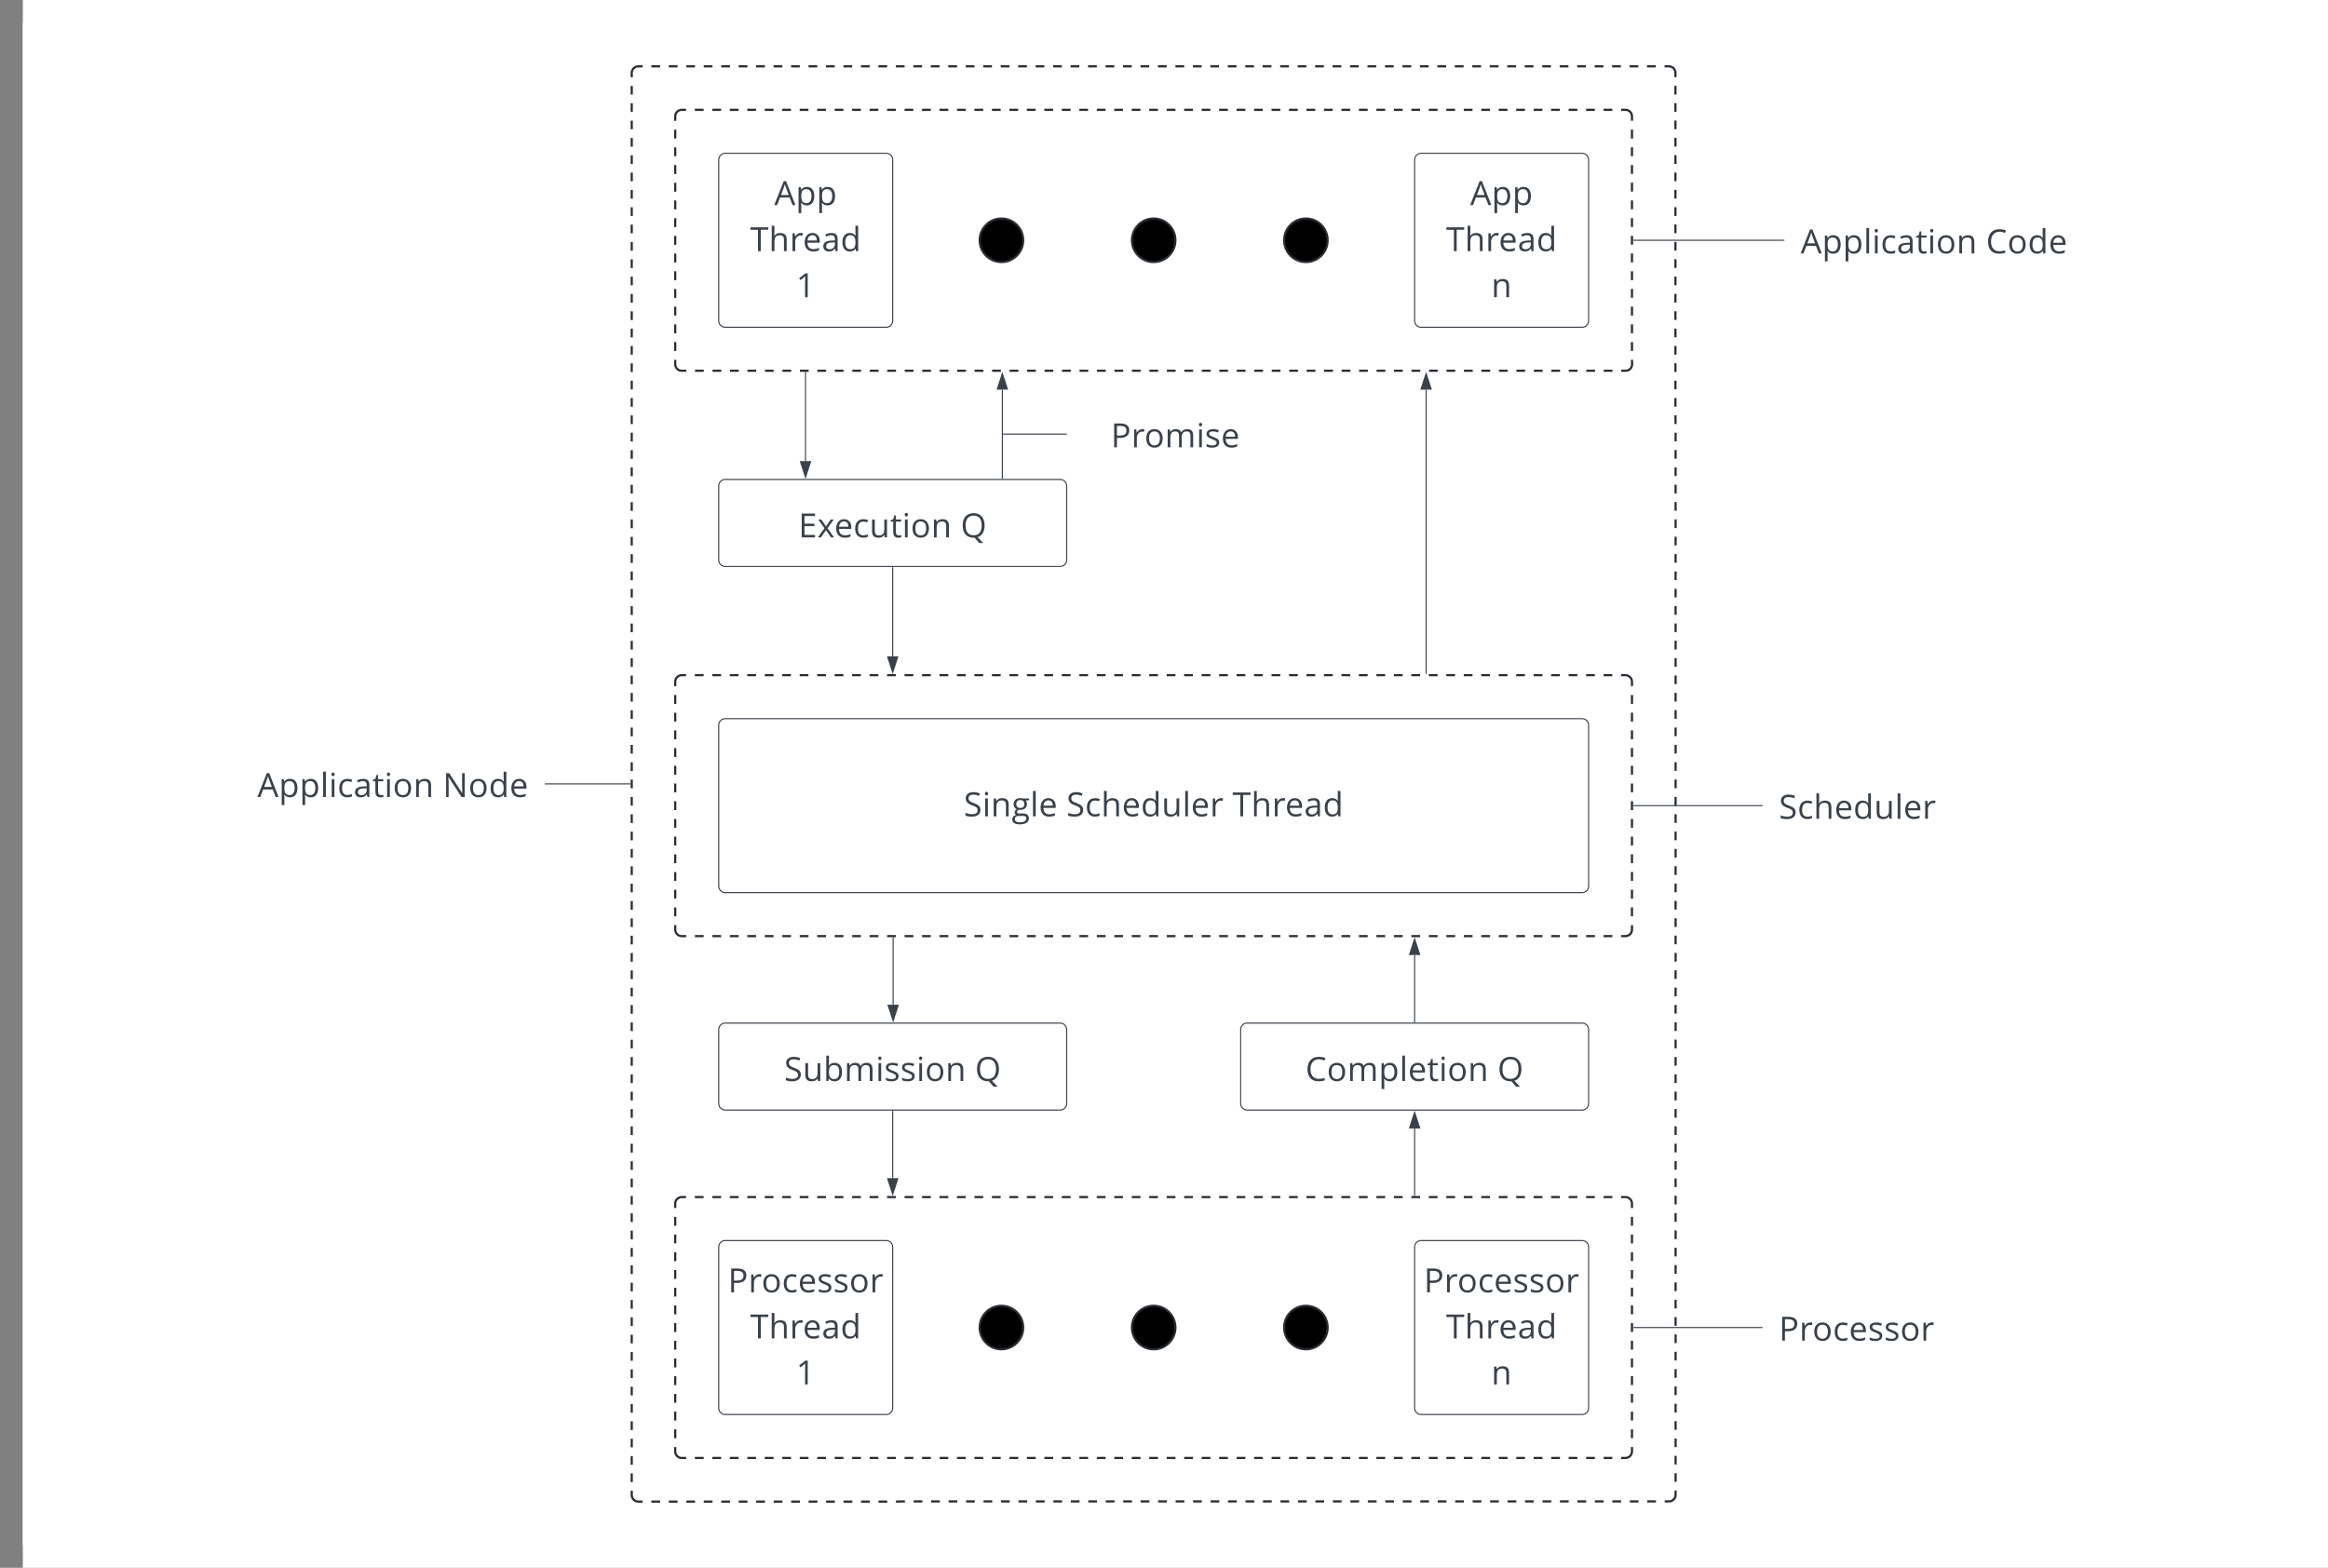 <svg xmlns="http://www.w3.org/2000/svg" xmlns:xlink="http://www.w3.org/1999/xlink" xmlns:lucid="lucid" width="2141" height="1442"><rect width="100%" height="100%" fill="#808080" stroke="none"/><g transform="translate(21 -459)" lucid:page-tab-id="0_0"><path d="M0 0h2500v2000H0z" fill="#fff"/><path d="M0 480h2080v1400H0z" stroke="#000" stroke-opacity="0" stroke-width="2" fill="#fff"/><path d="M560 526a6 6 0 0 1 6-6h948a6 6 0 0 1 6 6v1308a6 6 0 0 1-6 6H566a6 6 0 0 1-6-6z" fill-opacity="0"/><path d="M578.05 520h8.04m8.02 0h8.03m8.04 0h8.02m8.03 0h8.04m8.02 0h8.04m8.03 0h8.02m8.04 0h8.03m8.02 0h8.04m8.03 0h8.03m8.03 0h8.04m8.03 0h8.03m8.04 0h8.03m8.03 0h8.04m8.03 0h8.04m8.03 0h8.03m8.04 0h8.03m8.04 0h8.03m8.03 0h8.04m8.03 0h8.03m8.04 0h8.03m8.04 0h8.04m8.03 0h8.04m8.04 0h8.04m8.03 0h8.04m8.04 0h8.03m8.05 0h8.03m8.03 0h8.05m8.03 0h8.03m8.05 0h8.03m8.04 0h8.03m8.04 0h8.02m8.03 0h8.04m8.02 0h8.03m8.04 0h8.02m8.04 0h8.03m8.02 0h8.04m8.03 0h8.03m8.03 0h8.03m8.03 0h8.03m8.03 0h8.03m8.03 0h8.04m8.03 0h8.03m8.04 0h8.03m8.04 0h8.03m8.03 0h8.04m8.03 0h8.04m8.03 0h8.03m8.04 0h8.03m8.04 0h8.04m8.03 0h8.04m8.04 0h8.03m8.04 0h8.04m8.04 0h8.03m8.04 0h8.04m8.03 0h8.05m8.03 0h8.03m8.05 0h8.03m8.03 0h8.05m8.03 0h4.02l.94.07.9.22.88.35.8.5.72.6.6.72.5.8.37.88.23.9.07.95v4m0 7.96v7.98m0 7.97v8m0 7.97v7.97m0 7.98v7.97m0 7.97v7.97m0 7.98v7.98m0 7.97v7.98m0 7.97v7.98m0 7.97v7.98m0 7.97v7.98m0 7.98v7.97m0 7.98v7.97m0 7.98v7.97m0 7.98v7.97m0 7.98v7.98m0 7.97v7.98m0 7.98v7.98m0 7.97v7.98m0 8v7.96m0 7.98V849m0 8v7.96m0 7.98v7.97m0 8v7.97m0 7.97v7.98m0 7.97v7.97m0 7.97v7.98m0 7.98v7.97m0 7.98v7.97m0 7.98v7.97m0 7.98v7.97m0 7.98v7.98m0 7.97v7.98m0 7.97v7.98m0 7.97v7.98m0 7.98v7.98m0 7.98v7.97m0 7.98v7.98m0 7.98v7.97m0 7.98v8m0 7.96v7.98m0 7.97v8m0 7.96v7.98m0 7.97v8m0 7.97v7.97m0 7.98v7.97m0 7.97v7.97m0 7.98v7.97m0 7.97v7.98m0 7.97v7.98m0 7.97v7.98m0 7.97v7.98m0 7.98v7.97m0 7.98v7.97m0 7.98v7.97m0 7.98v7.98m0 7.98v7.98m0 7.97v7.98m0 7.98v7.98m0 7.97v7.98m0 8v7.96m0 7.98v7.97m0 8v7.96m0 7.98v7.97m0 8v7.97m0 7.97v7.98m0 7.97v7.97m0 7.97v7.98m0 7.97v7.97m0 7.98v7.97m0 7.98v7.97m0 7.98v7.97m0 7.98v7.98m0 7.97v7.98m0 7.97v7.98m0 7.97v7.98m0 7.98v7.98m0 7.98v7.97m0 7.98v7.98m0 7.98v7.97m0 7.98v8m0 7.96v7.98m0 7.97v4l-.07.94-.22.9-.35.88-.5.8-.6.72-.72.6-.8.5-.88.37-.9.23-.95.07h-4.02m-8.03 0h-8.04m-8.02 0h-8.03m-8.04 0h-8.02m-8.03 0h-8.04m-8.02 0h-8.04m-8.03 0h-8.02m-8.04 0h-8.03m-8.03 0h-8.03m-8.03 0h-8.03m-8.03 0h-8.03m-8.03 0h-8.03m-8.04 0h-8.03m-8.03 0h-8.04m-8.03 0h-8.04m-8.03 0h-8.03m-8.04 0h-8.03m-8.04 0h-8.03m-8.03 0h-8.04m-8.03 0h-8.04m-8.04 0h-8.03m-8.04 0h-8.04m-8.03 0h-8.04m-8.04 0h-8.04m-8.03 0h-8.04m-8.04 0h-8.03m-8.05 0h-8.03m-8.03 0h-8.05m-8.03 0h-8.03m-8.05 0h-8.03m-8.04 0h-8.03m-8.04 0h-8.02m-8.03 0h-8.04m-8.02 0h-8.03m-8.04 0h-8.02m-8.04 0h-8.03m-8.02 0h-8.04m-8.03 0h-8.02m-8.04 0h-8.03m-8.03 0h-8.03m-8.04 0h-8.03m-8.03 0h-8.04m-8.03 0h-8.03m-8.04 0h-8.03m-8.04 0H803m-8.03 0h-8.04m-8.03 0h-8.04m-8.03 0h-8.03m-8.04 0h-8.03m-8.03 0h-8.04m-8.03 0h-8.04m-8.04 0h-8.03m-8.04 0h-8.04m-8.04 0h-8.03m-8.04 0h-8.04m-8.03 0h-8.05m-8.03 0h-8.03m-8.05 0h-8.03m-8.03 0h-8.05m-8.03 0H566l-.94-.07-.9-.22-.88-.35-.8-.5-.72-.6-.6-.72-.5-.8-.37-.88-.23-.9-.07-.95v-4m0-7.96v-7.98m0-7.97v-8m0-7.97v-7.97m0-7.98v-7.97m0-7.97v-7.97m0-7.98v-7.97m0-7.97v-7.98m0-7.97v-7.98m0-7.97v-7.98m0-7.97v-7.98m0-7.98v-7.97m0-7.98v-7.97m0-7.98v-7.97m0-7.98v-7.98m0-7.98v-7.98m0-7.97v-7.98m0-7.98v-7.98m0-7.97v-7.98m0-8v-7.96m0-7.98V1511m0-8v-7.96m0-7.98v-7.97m0-8v-7.97m0-7.97v-7.98m0-7.97v-7.97m0-7.97v-7.98m0-7.97v-7.97m0-7.98v-7.97m0-7.98v-7.97m0-7.98v-7.97m0-7.98v-7.98m0-7.97v-7.98m0-7.97v-7.98m0-7.97v-7.98m0-7.98v-7.98m0-7.98v-7.97m0-7.98v-7.98m0-7.98v-7.97m0-7.98v-8m0-7.96v-7.98m0-7.97v-8m0-7.96v-7.98m0-7.97v-8m0-7.97v-7.97m0-7.98v-7.97m0-7.97v-7.97m0-7.98v-7.97m0-7.97v-7.98m0-7.97v-7.98m0-7.97v-7.98m0-7.97v-7.98m0-7.98v-7.97m0-7.98v-7.97m0-7.98v-7.97m0-7.98v-7.97m0-7.98v-7.98m0-7.97v-7.98m0-7.98v-7.98m0-7.97v-7.98m0-8v-7.96m0-7.98V857m0-8v-7.96m0-7.98v-7.97m0-8v-7.97m0-7.97v-7.98m0-7.97v-7.97m0-7.97v-7.98m0-7.98v-7.97m0-7.98v-7.97m0-7.98v-7.97m0-7.98v-7.97m0-7.98v-7.98m0-7.97v-7.98m0-7.97v-7.98m0-7.97v-7.98m0-7.97v-7.98m0-7.98v-7.97m0-7.98v-7.98m0-7.98v-7.97m0-7.98v-8m0-7.96v-7.98m0-7.97v-4l.07-.94.22-.9.35-.88.5-.8.6-.72.72-.6.8-.5.88-.37.9-.23.95-.07h4.02" stroke="#282c33" stroke-width="2" fill="none"/><path d="M600 1566a6 6 0 0 1 6-6h868a6 6 0 0 1 6 6v228a6 6 0 0 1-6 6H606a6 6 0 0 1-6-6z" fill-opacity="0"/><path d="M618.06 1560h8.03m8.03 0h8.04m8.03 0h8.04m8.04 0h8.04m8.03 0h8.04m8.03 0h8.03m8.04 0h8.04m8.03 0h8.04m8.05 0h8.03m8.04 0h8.04m8.04 0h8.03m8.04 0h8.04m8.04 0h8.04m8.04 0h8.04m8.03 0h8.03m8.04 0h8.03m8.04 0h8.04m8.04 0h8.03m8.04 0h8.03m8.03 0h8.04m8.04 0h8.03m8.04 0h8.05m8.03 0h8.04m8.04 0h8.04m8.03 0h8.04m8.04 0h8.04m8.04 0h8.04m8.04 0h8.03m8.03 0h8.04m8.03 0h8.04m8.04 0h8.04m8.03 0h8.04m8.03 0h8.03m8.04 0h8.04m8.03 0h8.04m8.05 0h8.03m8.04 0h8.04m8.04 0h8.03m8.04 0h8.04m8.04 0h8.04m8.04 0h8.04m8.03 0h8.03m8.04 0h8.03m8.04 0h8.04m8.04 0h8.03m8.04 0h8.03m8.03 0h8.04m8.04 0h8.03m8.04 0h8.05m8.03 0h8.04m8.04 0h8.04m8.03 0h8.04m8.04 0h8.04m8.04 0h4.02l.94.07.9.22.88.35.8.5.72.6.6.72.5.8.37.88.23.9.07.95v4.07m0 8.14v8.16m0 8.14v8.14m0 8.15v8.13m0 8.14v8.14m0 8.16v8.14m0 8.14v8.15m0 8.13v8.14m0 8.14v8.16m0 8.14v8.14m0 8.15v8.13m0 8.14v8.14m0 8.16v8.14m0 8.14v8.15m0 8.13v4.07l-.07.94-.22.9-.35.88-.5.8-.6.72-.72.6-.8.5-.88.37-.9.23-.95.07h-4.02m-8.04 0h-8.03m-8.03 0h-8.04m-8.03 0h-8.04m-8.04 0h-8.04m-8.03 0h-8.04m-8.03 0h-8.03m-8.04 0h-8.04m-8.03 0h-8.04m-8.05 0h-8.03m-8.04 0h-8.04m-8.04 0h-8.03m-8.04 0h-8.04m-8.04 0h-8.04m-8.04 0h-8.04m-8.03 0h-8.03m-8.04 0h-8.03m-8.04 0h-8.04m-8.04 0h-8.03m-8.04 0h-8.03m-8.03 0h-8.04m-8.04 0h-8.03m-8.04 0h-8.05m-8.03 0h-8.04m-8.04 0h-8.04m-8.03 0h-8.04m-8.04 0h-8.04m-8.04 0h-8.04m-8.04 0h-8.03m-8.03 0h-8.04m-8.03 0h-8.04m-8.04 0h-8.04m-8.03 0h-8.04m-8.03 0h-8.03m-8.04 0h-8.04m-8.03 0h-8.04m-8.05 0h-8.03m-8.04 0h-8.04m-8.04 0h-8.03m-8.04 0h-8.04m-8.04 0h-8.04m-8.04 0h-8.04m-8.03 0h-8.03m-8.04 0h-8.03m-8.04 0h-8.04m-8.04 0h-8.03m-8.04 0h-8.03m-8.03 0h-8.04m-8.04 0h-8.03m-8.04 0h-8.05m-8.03 0h-8.04m-8.04 0h-8.04m-8.03 0h-8.04m-8.04 0h-8.04m-8.04 0H606l-.94-.07-.9-.22-.88-.35-.8-.5-.72-.6-.6-.72-.5-.8-.37-.88-.23-.9-.07-.95v-4.07m0-8.14v-8.16m0-8.14v-8.14m0-8.15v-8.13m0-8.14v-8.14m0-8.16v-8.14m0-8.14v-8.15m0-8.13v-8.14m0-8.14v-8.16m0-8.14v-8.14m0-8.15v-8.13m0-8.14v-8.14m0-8.16v-8.14m0-8.14v-8.15m0-8.13V1566l.07-.94.22-.9.35-.88.5-.8.6-.72.72-.6.8-.5.88-.37.9-.23.95-.07h4.02" stroke="#282c33" stroke-width="2" fill="none"/><path d="M600 1086a6 6 0 0 1 6-6h868a6 6 0 0 1 6 6v228a6 6 0 0 1-6 6H606a6 6 0 0 1-6-6z" fill-opacity="0"/><path d="M618.06 1080h8.03m8.03 0h8.04m8.03 0h8.04m8.04 0h8.04m8.03 0h8.04m8.03 0h8.03m8.04 0h8.04m8.03 0h8.04m8.05 0h8.03m8.04 0h8.04m8.04 0h8.03m8.04 0h8.04m8.04 0h8.04m8.04 0h8.04m8.03 0h8.03m8.04 0h8.03m8.04 0h8.04m8.04 0h8.03m8.04 0h8.03m8.03 0h8.04m8.04 0h8.03m8.04 0h8.05m8.03 0h8.04m8.04 0h8.04m8.03 0h8.04m8.04 0h8.04m8.04 0h8.04m8.04 0h8.03m8.03 0h8.04m8.03 0h8.04m8.04 0h8.04m8.03 0h8.04m8.03 0h8.03m8.04 0h8.04m8.03 0h8.04m8.05 0h8.03m8.04 0h8.04m8.04 0h8.03m8.04 0h8.04m8.04 0h8.04m8.04 0h8.04m8.03 0h8.03m8.04 0h8.03m8.04 0h8.04m8.04 0h8.03m8.04 0h8.03m8.03 0h8.04m8.04 0h8.03m8.04 0h8.05m8.03 0h8.04m8.04 0h8.04m8.03 0h8.04m8.04 0h8.04m8.04 0h4.02l.94.07.9.22.88.35.8.5.72.6.6.72.5.8.37.88.23.9.07.95v4.07m0 8.14v8.16m0 8.14v8.14m0 8.15v8.13m0 8.14v8.14m0 8.16v8.14m0 8.14v8.15m0 8.13v8.14m0 8.14v8.16m0 8.14v8.14m0 8.15v8.13m0 8.14v8.14m0 8.16v8.14m0 8.14v8.15m0 8.13v4.07l-.07.94-.22.9-.35.88-.5.8-.6.72-.72.6-.8.5-.88.37-.9.23-.95.07h-4.02m-8.04 0h-8.03m-8.03 0h-8.04m-8.03 0h-8.04m-8.04 0h-8.04m-8.03 0h-8.04m-8.03 0h-8.03m-8.04 0h-8.04m-8.03 0h-8.04m-8.05 0h-8.03m-8.04 0h-8.04m-8.04 0h-8.03m-8.04 0h-8.04m-8.04 0h-8.04m-8.04 0h-8.04m-8.03 0h-8.03m-8.04 0h-8.03m-8.04 0h-8.04m-8.04 0h-8.03m-8.04 0h-8.03m-8.03 0h-8.04m-8.04 0h-8.03m-8.04 0h-8.05m-8.03 0h-8.04m-8.04 0h-8.04m-8.03 0h-8.04m-8.04 0h-8.04m-8.04 0h-8.04m-8.04 0h-8.03m-8.03 0h-8.04m-8.03 0h-8.04m-8.04 0h-8.04m-8.03 0h-8.04m-8.03 0h-8.03m-8.04 0h-8.04m-8.03 0h-8.04m-8.05 0h-8.03m-8.04 0h-8.04m-8.04 0h-8.03m-8.04 0h-8.04m-8.04 0h-8.04m-8.04 0h-8.04m-8.03 0h-8.03m-8.04 0h-8.03m-8.04 0h-8.04m-8.04 0h-8.03m-8.04 0h-8.03m-8.03 0h-8.04m-8.04 0h-8.03m-8.04 0h-8.05m-8.03 0h-8.04m-8.04 0h-8.04m-8.03 0h-8.04m-8.04 0h-8.04m-8.04 0H606l-.94-.07-.9-.22-.88-.35-.8-.5-.72-.6-.6-.72-.5-.8-.37-.88-.23-.9-.07-.95v-4.07m0-8.14v-8.16m0-8.14v-8.14m0-8.15v-8.13m0-8.14v-8.14m0-8.16v-8.14m0-8.14v-8.15m0-8.13v-8.14m0-8.14v-8.16m0-8.14v-8.14m0-8.15v-8.13m0-8.14v-8.14m0-8.16v-8.14m0-8.14v-8.15m0-8.13V1086l.07-.94.22-.9.35-.88.5-.8.6-.72.72-.6.8-.5.88-.37.9-.23.95-.07h4.02" stroke="#282c33" stroke-width="2" fill="none"/><path d="M600 566a6 6 0 0 1 6-6h868a6 6 0 0 1 6 6v228a6 6 0 0 1-6 6H606a6 6 0 0 1-6-6z" fill-opacity="0"/><path d="M618.06 560h8.03m8.03 0h8.04m8.03 0h8.04m8.04 0h8.04m8.03 0h8.04m8.03 0h8.03m8.04 0h8.04m8.03 0h8.04m8.05 0h8.03m8.04 0h8.04m8.04 0h8.03m8.04 0h8.04m8.04 0h8.04m8.04 0h8.04m8.03 0h8.03m8.04 0h8.03m8.04 0h8.04m8.04 0h8.03m8.04 0h8.03m8.03 0h8.04m8.04 0h8.03m8.04 0h8.05m8.03 0h8.04m8.04 0h8.04m8.03 0h8.04m8.04 0h8.04m8.04 0h8.04m8.04 0h8.03m8.03 0h8.04m8.03 0h8.04m8.04 0h8.04m8.03 0h8.04m8.03 0h8.03m8.04 0h8.04m8.03 0h8.04m8.05 0h8.03m8.04 0h8.04m8.04 0h8.03m8.04 0h8.04m8.04 0h8.04m8.04 0h8.04m8.03 0h8.03m8.04 0h8.03m8.04 0h8.04m8.04 0h8.03m8.04 0h8.03m8.03 0h8.04m8.04 0h8.03m8.04 0h8.05m8.03 0h8.04m8.04 0h8.04m8.03 0h8.04m8.04 0h8.04m8.04 0h4.02l.94.07.9.22.88.35.8.5.72.6.6.72.5.8.37.88.23.9.07.95v4.07m0 8.14v8.16m0 8.14v8.14m0 8.15v8.13m0 8.14v8.14m0 8.16v8.14m0 8.14v8.15m0 8.13v8.14m0 8.14v8.16m0 8.14v8.14m0 8.15v8.13m0 8.14v8.14m0 8.16v8.14m0 8.14v8.15m0 8.13V794l-.07.94-.22.9-.35.88-.5.8-.6.72-.72.6-.8.5-.88.37-.9.23-.95.07h-4.02m-8.04 0h-8.03m-8.03 0h-8.04m-8.03 0h-8.04m-8.04 0h-8.04m-8.03 0h-8.04m-8.03 0h-8.03m-8.04 0h-8.04m-8.03 0h-8.04m-8.05 0h-8.03m-8.04 0h-8.04m-8.04 0h-8.03m-8.04 0h-8.04m-8.04 0h-8.04m-8.04 0h-8.04m-8.03 0h-8.03m-8.04 0h-8.03m-8.04 0h-8.04m-8.04 0h-8.03m-8.04 0h-8.03m-8.03 0h-8.04m-8.04 0h-8.03m-8.04 0h-8.05m-8.03 0h-8.04m-8.04 0h-8.04m-8.03 0h-8.04m-8.04 0h-8.04m-8.04 0h-8.04m-8.04 0h-8.03m-8.03 0h-8.04m-8.03 0h-8.04m-8.04 0h-8.04m-8.03 0h-8.04m-8.03 0h-8.03m-8.04 0h-8.04m-8.03 0h-8.04m-8.05 0h-8.03m-8.04 0h-8.04m-8.04 0h-8.03m-8.04 0h-8.04m-8.04 0h-8.04m-8.04 0h-8.04m-8.03 0h-8.03m-8.04 0h-8.03m-8.04 0h-8.04m-8.04 0h-8.03m-8.04 0h-8.03m-8.03 0h-8.04m-8.04 0h-8.03m-8.04 0h-8.05m-8.03 0h-8.04m-8.04 0h-8.04m-8.03 0h-8.04m-8.04 0h-8.04m-8.04 0H606l-.94-.07-.9-.22-.88-.35-.8-.5-.72-.6-.6-.72-.5-.8-.37-.88-.23-.9-.07-.95v-4.07m0-8.14v-8.16m0-8.14v-8.14m0-8.15v-8.13m0-8.14v-8.14m0-8.16v-8.14m0-8.14v-8.15m0-8.13v-8.14m0-8.14v-8.16m0-8.14v-8.14m0-8.15v-8.13m0-8.14v-8.14m0-8.16v-8.14m0-8.14v-8.15m0-8.13V566l.07-.94.22-.9.35-.88.5-.8.6-.72.72-.6.8-.5.88-.37.9-.23.95-.07h4.02" stroke="#282c33" stroke-width="2" fill="none"/><path d="M640 606a6 6 0 0 1 6-6h148a6 6 0 0 1 6 6v148a6 6 0 0 1-6 6H646a6 6 0 0 1-6-6z" stroke="#3a414a" fill="#fff"/><use xlink:href="#a" transform="matrix(1,0,0,1,645,605) translate(46.092 42.628)"/><use xlink:href="#b" transform="matrix(1,0,0,1,645,605) translate(23.898 84.996)"/><use xlink:href="#c" transform="matrix(1,0,0,1,645,605) translate(66.106 127.363)"/><path d="M1280 606a6 6 0 0 1 6-6h148a6 6 0 0 1 6 6v148a6 6 0 0 1-6 6h-148a6 6 0 0 1-6-6z" stroke="#3a414a" fill="#fff"/><use xlink:href="#a" transform="matrix(1,0,0,1,1285,605) translate(46.092 42.628)"/><use xlink:href="#b" transform="matrix(1,0,0,1,1285,605) translate(23.898 84.996)"/><use xlink:href="#d" transform="matrix(1,0,0,1,1285,605) translate(65.452 127.363)"/><path d="M920 680c0 11.05-8.95 20-20 20s-20-8.95-20-20 8.95-20 20-20 20 8.95 20 20zM1060 680c0 11.05-8.95 20-20 20s-20-8.95-20-20 8.95-20 20-20 20 8.95 20 20zM1200 680c0 11.05-8.95 20-20 20s-20-8.95-20-20 8.95-20 20-20 20 8.95 20 20z" stroke="#282c33" stroke-width="2"/><path d="M640 1126a6 6 0 0 1 6-6h788a6 6 0 0 1 6 6v148a6 6 0 0 1-6 6H646a6 6 0 0 1-6-6z" stroke="#3a414a" fill="#fff"/><use xlink:href="#e" transform="matrix(1,0,0,1,645,1125) translate(220.304 84.816)"/><use xlink:href="#f" transform="matrix(1,0,0,1,645,1125) translate(314.792 84.816)"/><use xlink:href="#g" transform="matrix(1,0,0,1,645,1125) translate(467.491 84.816)"/><path d="M640 1606a6 6 0 0 1 6-6h148a6 6 0 0 1 6 6v148a6 6 0 0 1-6 6H646a6 6 0 0 1-6-6z" stroke="#3a414a" fill="#fff"/><use xlink:href="#h" transform="matrix(1,0,0,1,645,1605) translate(3.481 42.628)"/><use xlink:href="#b" transform="matrix(1,0,0,1,645,1605) translate(23.898 84.996)"/><use xlink:href="#c" transform="matrix(1,0,0,1,645,1605) translate(66.106 127.363)"/><path d="M1280 1606a6 6 0 0 1 6-6h148a6 6 0 0 1 6 6v148a6 6 0 0 1-6 6h-148a6 6 0 0 1-6-6z" stroke="#3a414a" fill="#fff"/><use xlink:href="#h" transform="matrix(1,0,0,1,1285,1605) translate(3.481 42.628)"/><use xlink:href="#b" transform="matrix(1,0,0,1,1285,1605) translate(23.898 84.996)"/><use xlink:href="#d" transform="matrix(1,0,0,1,1285,1605) translate(65.452 127.363)"/><path d="M920 1680c0 11.05-8.95 20-20 20s-20-8.95-20-20 8.95-20 20-20 20 8.95 20 20zM1060 1680c0 11.05-8.95 20-20 20s-20-8.95-20-20 8.95-20 20-20 20 8.95 20 20zM1200 1680c0 11.05-8.95 20-20 20s-20-8.95-20-20 8.95-20 20-20 20 8.95 20 20z" stroke="#282c33" stroke-width="2"/><path d="M719.82 801.5v81.62" stroke="#3a414a" fill="none"/><path d="M720.3 801.5h-.96v-.5h.95z" stroke="#3a414a" stroke-width=".05" fill="#3a414a"/><path d="M719.82 897.88l-4.64-14.26h9.27z" stroke="#3a414a" fill="#3a414a"/><path d="M900.84 899v-81.62" stroke="#3a414a" fill="none"/><path d="M901.3 899.5h-.94v-.5h.95z" stroke="#3a414a" stroke-width=".05" fill="#3a414a"/><path d="M900.84 802.62l4.63 14.26h-9.27z" stroke="#3a414a" fill="#3a414a"/><path d="M800.38 1321.5v61.62" stroke="#3a414a" fill="none"/><path d="M800.86 1321.5h-.95v-.5h.96z" stroke="#3a414a" stroke-width=".05" fill="#3a414a"/><path d="M800.38 1397.88l-4.63-14.26h9.27z" stroke="#3a414a" fill="#3a414a"/><path d="M1280 1558.5V1496.88" stroke="#3a414a" fill="none"/><path d="M1280.47 1559h-.94v-.5h.94z" stroke="#3a414a" stroke-width=".05" fill="#3a414a"/><path d="M1280 1482.12l4.63 14.27-9.27-.02z" stroke="#3a414a" fill="#3a414a"/><path d="M1620 646a6 6 0 0 1 6-6h468a6 6 0 0 1 6 6v68a6 6 0 0 1-6 6h-468a6 6 0 0 1-6-6z" fill="none"/><use xlink:href="#i" transform="matrix(1,0,0,1,1620,640) translate(15 52.069)"/><use xlink:href="#j" transform="matrix(1,0,0,1,1620,640) translate(185.488 52.069)"/><path d="M1600 1646a6 6 0 0 1 6-6h468a6 6 0 0 1 6 6v68a6 6 0 0 1-6 6h-468a6 6 0 0 1-6-6z" fill="none"/><use xlink:href="#k" transform="matrix(1,0,0,1,1600,1640) translate(15 52.069)"/><path d="M1600 1166a6 6 0 0 1 6-6h468a6 6 0 0 1 6 6v68a6 6 0 0 1-6 6h-468a6 6 0 0 1-6-6z" fill="none"/><use xlink:href="#l" transform="matrix(1,0,0,1,1600,1160) translate(15 52.069)"/><path d="M0 1146a6 6 0 0 1 6-6h468a6 6 0 0 1 6 6v68a6 6 0 0 1-6 6H6a6 6 0 0 1-6-6z" fill="none"/><use xlink:href="#i" transform="matrix(1,0,0,1,0,1140) translate(215.747 52.069)"/><use xlink:href="#m" transform="matrix(1,0,0,1,0,1140) translate(386.235 52.069)"/><path d="M480.5 1180h78" stroke="#3a414a" fill="none"/><path d="M480.5 1180.47h-.5v-.94h.5zM559 1180.47h-.5v-.94h.5z" stroke="#3a414a" stroke-width=".05" fill="#3a414a"/><path d="M1619.5 680h-138" stroke="#3a414a" fill="none"/><path d="M1620 680.48h-.5v-.96h.5zM1481.5 680.48h-.5v-.96h.5z" stroke="#3a414a" stroke-width=".05" fill="#3a414a"/><path d="M1599.5 1200h-118" stroke="#3a414a" fill="none"/><path d="M1600 1200.47h-.5v-.94h.5zM1481.5 1200.47h-.5v-.94h.5z" stroke="#3a414a" stroke-width=".05" fill="#3a414a"/><path d="M1599.5 1680h-118" stroke="#3a414a" fill="none"/><path d="M1600 1680.47h-.5v-.94h.5zM1481.5 1680.47h-.5v-.94h.5z" stroke="#3a414a" stroke-width=".05" fill="#3a414a"/><path d="M800 981v81.62" stroke="#3a414a" fill="none"/><path d="M800.48 981h-.96v-.5h.96z" stroke="#3a414a" stroke-width=".05" fill="#3a414a"/><path d="M800 1077.38l-4.63-14.26h9.26z" stroke="#3a414a" fill="#3a414a"/><path d="M960 828.36a6 6 0 0 1 6-6h188a6 6 0 0 1 6 6v59.76a6 6 0 0 1-6 6H966a6 6 0 0 1-6-6z" fill="none"/><use xlink:href="#n" transform="matrix(1,0,0,1,960,822.364) translate(40.649 48.069)"/><path d="M640 1406a6 6 0 0 1 6-6h308a6 6 0 0 1 6 6v68a6 6 0 0 1-6 6H646a6 6 0 0 1-6-6z" stroke="#3a414a" fill="#fff"/><use xlink:href="#o" transform="matrix(1,0,0,1,640,1400) translate(60.104 53.253)"/><use xlink:href="#p" transform="matrix(1,0,0,1,640,1400) translate(235.666 53.253)"/><path d="M1120 1406a6 6 0 0 1 6-6h308a6 6 0 0 1 6 6v68a6 6 0 0 1-6 6h-308a6 6 0 0 1-6-6z" stroke="#3a414a" fill="#fff"/><use xlink:href="#q" transform="matrix(1,0,0,1,1120,1400) translate(59.603 53.253)"/><use xlink:href="#p" transform="matrix(1,0,0,1,1120,1400) translate(236.168 53.253)"/><path d="M800 1481V1542.62" stroke="#3a414a" fill="none"/><path d="M800.48 1481h-.96v-.5h.96z" stroke="#3a414a" stroke-width=".05" fill="#3a414a"/><path d="M800 1557.38l-4.63-14.27 9.26.02z" stroke="#3a414a" fill="#3a414a"/><path d="M1280 1399V1337.38" stroke="#3a414a" fill="none"/><path d="M1280.47 1399.5h-.94v-.5h.94z" stroke="#3a414a" stroke-width=".05" fill="#3a414a"/><path d="M1280 1322.62l4.63 14.27-9.27-.02z" stroke="#3a414a" fill="#3a414a"/><path d="M640 906a6 6 0 0 1 6-6h308a6 6 0 0 1 6 6v68a6 6 0 0 1-6 6H646a6 6 0 0 1-6-6z" stroke="#3a414a" fill="#fff"/><g><use xlink:href="#r" transform="matrix(1,0,0,1,640,900) translate(73.305 53.253)"/><use xlink:href="#p" transform="matrix(1,0,0,1,640,900) translate(222.465 53.253)"/></g><path d="M959.5 858.24h-58.16" stroke="#3a414a" fill="none"/><path d="M960 858.72h-.5v-.95h.5z" stroke="#3a414a" stroke-width=".05" fill="#3a414a"/><path d="M901.35 858.24h-.5M1290.56 1078.5V817.38" stroke="#3a414a" fill="none"/><path d="M1291.03 1079h-.95v-.5h.95z" stroke="#3a414a" stroke-width=".05" fill="#3a414a"/><path d="M1290.56 802.62l4.63 14.26h-9.28z" stroke="#3a414a" fill="#3a414a"/><defs><path fill="#3a414a" d="M1120 0L938-465H352L172 0H0l578-1468h143L1296 0h-176zM885-618c-81-228-168-420-238-664-57 230-159 449-235 664h473" id="s"/><path fill="#3a414a" d="M1141-549c0 329-147 569-455 569-159 0-273-61-344-161h-12c23 199 7 418 12 633H176v-1588h135l23 150h8c77-108 175-170 344-170 311 0 455 237 455 567zm-172-2c0-242-88-424-307-424-256 0-323 154-320 426 3 280 68 430 324 430 213 0 303-196 303-432" id="t"/><g id="a"><use transform="matrix(0.015,0,0,0.015,0,0)" xlink:href="#s"/><use transform="matrix(0.015,0,0,0.015,19.687,0)" xlink:href="#t"/><use transform="matrix(0.015,0,0,0.015,38.752,0)" xlink:href="#t"/></g><path fill="#3a414a" d="M651 0H481v-1311H18v-151h1096v151H651V0" id="u"/><path fill="#3a414a" d="M690-1114c271 2 402 123 402 399V0H926v-709c-1-177-76-266-252-266-251 0-332 135-332 402V0H176v-1556h166c-4 200 8 426-8 612h10c61-100 187-171 346-170" id="v"/><path fill="#3a414a" d="M340-893c80-153 237-262 467-211l-23 154c-45-10-85-15-120-15-184-3-322 182-322 377V0H176v-1096h137l19 203h8" id="w"/><path fill="#3a414a" d="M995-51C878-2 799 19 639 20c-329 2-524-221-524-559 0-326 172-577 481-577 278 0 451 210 446 493v105H287c4 242 121 392 358 393 118 0 235-25 350-74v148zM864-653c2-195-85-324-270-324-190 0-288 139-303 324h573" id="x"/><path fill="#3a414a" d="M588-1114c260 0 384 106 385 366V0H850l-33-156h-8C708-34 639 17 442 20 231 23 94-94 94-303c0-221 177-337 531-348l186-6c11-203-40-320-233-320-91 0-195 28-310 84l-51-127c97-53 229-94 371-94zM268-301c-1 123 81 184 207 184 203 0 334-120 332-323v-99c-257 14-539-7-539 238" id="y"/><path fill="#3a414a" d="M115-545c0-330 146-571 454-571 149 0 263 54 342 162h13c-20-185-8-401-11-602h166V0H944l-22-147h-9C836-36 722 20 569 20c-309 0-454-234-454-565zm172 2c0 249 78 424 303 424 257 0 327-150 323-426-4-282-68-432-325-432-220 0-301 191-301 434" id="z"/><g id="b"><use transform="matrix(0.015,0,0,0.015,0,0)" xlink:href="#u"/><use transform="matrix(0.015,0,0,0.015,17.211,0)" xlink:href="#v"/><use transform="matrix(0.015,0,0,0.015,36.306,0)" xlink:href="#w"/><use transform="matrix(0.015,0,0,0.015,48.383,0)" xlink:href="#x"/><use transform="matrix(0.015,0,0,0.015,65.838,0)" xlink:href="#y"/><use transform="matrix(0.015,0,0,0.015,83.14,0)" xlink:href="#z"/></g><path fill="#3a414a" d="M715 0H553c4-427-9-874 8-1288-79 77-94 81-285 239l-88-114 387-299h140V0" id="A"/><use transform="matrix(0.015,0,0,0.015,0,0)" xlink:href="#A" id="c"/><path fill="#3a414a" d="M694-1116c270 0 399 125 398 401V0H926v-709c-1-177-76-266-252-266-250 0-332 133-332 400V0H176v-1096h135l27 150h8c62-101 190-170 348-170" id="B"/><use transform="matrix(0.015,0,0,0.015,0,0)" xlink:href="#B" id="d"/><path fill="#3a414a" d="M584-1331c-162 0-287 69-287 219 0 118 43 164 123 214 44 28 112 56 203 89 153 55 259 113 317 176s86 144 86 244c-1 276-228 409-520 409-173 0-307-22-400-67v-164c109 46 257 81 406 82 199 1 342-68 342-244 0-120-47-164-132-214-47-28-121-58-218-93-136-49-234-106-292-173s-87-154-87-261c-1-239 209-369 463-369 145 0 279 27 401 80l-53 148c-121-51-238-76-352-76" id="C"/><path fill="#3a414a" d="M342 0H176v-1096h166V0zm-82-1282c-61 0-98-43-98-111 0-69 36-110 98-110 59 0 98 43 98 110s-39 111-98 111" id="D"/><path fill="#3a414a" d="M125-741c0-247 161-377 414-375 57 0 109 7 155 20h379v105l-203 24c37 48 72 129 72 219 0 255-227 390-504 345-71 37-106 84-106 141 0 78 66 88 164 88h194c219-1 369 87 369 293 0 121-49 213-146 277s-239 96-426 96c-250 0-448-83-448-306C39 36 147-58 283-86c-52-23-102-79-99-152 4-104 57-143 133-192-107-42-192-164-192-311zM438-25c-143-1-242 70-239 209s131 181 290 181c139 0 242-21 309-63s101-98 101-169c0-147-88-158-262-158H438zm94-970c-158 0-243 88-243 250 0 153 93 233 246 233 162 0 243-79 243-236 0-165-82-247-246-247" id="E"/><path fill="#3a414a" d="M342 0H176v-1556h166V0" id="F"/><g id="e"><use transform="matrix(0.015,0,0,0.015,0,0)" xlink:href="#C"/><use transform="matrix(0.015,0,0,0.015,17.075,0)" xlink:href="#D"/><use transform="matrix(0.015,0,0,0.015,24.944,0)" xlink:href="#B"/><use transform="matrix(0.015,0,0,0.015,44.039,0)" xlink:href="#E"/><use transform="matrix(0.015,0,0,0.015,61.083,0)" xlink:href="#F"/><use transform="matrix(0.015,0,0,0.015,68.952,0)" xlink:href="#x"/></g><path fill="#3a414a" d="M287-543c-1 247 91 418 323 418 91 0 185-20 281-59v147C818 1 725 20 614 20c-329 0-499-221-499-561 0-349 172-575 510-575 96 0 221 26 282 57l-51 141c-61-25-157-50-235-51-223 0-334 142-334 426" id="G"/><path fill="#3a414a" d="M563 20c-271 0-399-123-399-399v-717h168v711c1 177 76 266 252 266 250 0 331-135 331-401v-576h166V0H944l-24-147h-9C848-44 724 20 563 20" id="H"/><g id="f"><use transform="matrix(0.015,0,0,0.015,0,0)" xlink:href="#C"/><use transform="matrix(0.015,0,0,0.015,17.075,0)" xlink:href="#G"/><use transform="matrix(0.015,0,0,0.015,31.886,0)" xlink:href="#v"/><use transform="matrix(0.015,0,0,0.015,50.981,0)" xlink:href="#x"/><use transform="matrix(0.015,0,0,0.015,68.435,0)" xlink:href="#z"/><use transform="matrix(0.015,0,0,0.015,87.5,0)" xlink:href="#H"/><use transform="matrix(0.015,0,0,0.015,106.595,0)" xlink:href="#F"/><use transform="matrix(0.015,0,0,0.015,114.464,0)" xlink:href="#x"/><use transform="matrix(0.015,0,0,0.015,131.918,0)" xlink:href="#w"/></g><g id="g"><use transform="matrix(0.015,0,0,0.015,0,0)" xlink:href="#u"/><use transform="matrix(0.015,0,0,0.015,17.211,0)" xlink:href="#v"/><use transform="matrix(0.015,0,0,0.015,36.306,0)" xlink:href="#w"/><use transform="matrix(0.015,0,0,0.015,48.383,0)" xlink:href="#x"/><use transform="matrix(0.015,0,0,0.015,65.838,0)" xlink:href="#y"/><use transform="matrix(0.015,0,0,0.015,83.14,0)" xlink:href="#z"/></g><path fill="#3a414a" d="M1128-1036c0 321-241 464-585 461H371V0H201v-1462h379c365 0 548 142 548 426zm-176 8c0-218-150-286-391-287H371v594h153c270-3 428-62 428-307" id="I"/><path fill="#3a414a" d="M621-1116c316 0 501 239 501 567 0 339-180 575-508 569S119-212 115-549c-4-339 178-567 506-567zm-5 141c-239 0-329 168-329 426 0 255 93 430 331 430s332-174 332-430-95-426-334-426" id="J"/><path fill="#3a414a" d="M502-977c-130 0-238 32-238 139 0 75 39 101 95 134 33 19 97 46 192 81 130 48 217 95 263 143s69 108 69 181C883-73 695 20 449 20 304 20 190-3 109-49v-154c91 47 216 86 344 86 149 0 270-36 270-168 0-43-21-76-55-109-56-55-367-158-434-208-74-55-128-109-128-225 0-327 490-342 754-217l-59 135c-110-45-210-68-299-68" id="K"/><g id="h"><use transform="matrix(0.015,0,0,0.015,0,0)" xlink:href="#I"/><use transform="matrix(0.015,0,0,0.015,18.73,0)" xlink:href="#w"/><use transform="matrix(0.015,0,0,0.015,30.807,0)" xlink:href="#J"/><use transform="matrix(0.015,0,0,0.015,49.599,0)" xlink:href="#G"/><use transform="matrix(0.015,0,0,0.015,64.41,0)" xlink:href="#x"/><use transform="matrix(0.015,0,0,0.015,81.864,0)" xlink:href="#K"/><use transform="matrix(0.015,0,0,0.015,96.706,0)" xlink:href="#K"/><use transform="matrix(0.015,0,0,0.015,111.547,0)" xlink:href="#J"/><use transform="matrix(0.015,0,0,0.015,130.339,0)" xlink:href="#w"/></g><path fill="#3a414a" d="M354-322c-2 123 60 204 176 205 51 1 114-10 150-20v127C647 7 557 20 506 20 294 20 188-92 188-315v-652H31v-80l157-69 70-234h96v254h318v129H354v645" id="L"/><g id="i"><use transform="matrix(0.015,0,0,0.015,0,0)" xlink:href="#s"/><use transform="matrix(0.015,0,0,0.015,19.688,0)" xlink:href="#t"/><use transform="matrix(0.015,0,0,0.015,38.752,0)" xlink:href="#t"/><use transform="matrix(0.015,0,0,0.015,57.817,0)" xlink:href="#F"/><use transform="matrix(0.015,0,0,0.015,65.686,0)" xlink:href="#D"/><use transform="matrix(0.015,0,0,0.015,73.555,0)" xlink:href="#G"/><use transform="matrix(0.015,0,0,0.015,88.366,0)" xlink:href="#y"/><use transform="matrix(0.015,0,0,0.015,105.668,0)" xlink:href="#L"/><use transform="matrix(0.015,0,0,0.015,116.651,0)" xlink:href="#D"/><use transform="matrix(0.015,0,0,0.015,124.52,0)" xlink:href="#J"/><use transform="matrix(0.015,0,0,0.015,143.312,0)" xlink:href="#B"/></g><path fill="#3a414a" d="M125-733c6-459 248-750 704-750 153 0 287 28 402 84l-72 146c-111-52-221-78-332-78-334-1-520 251-520 600 0 361 171 600 518 600 102 0 218-18 349-55v149C1073 1 948 20 799 20c-445 1-680-294-674-753" id="M"/><g id="j"><use transform="matrix(0.015,0,0,0.015,0,0)" xlink:href="#M"/><use transform="matrix(0.015,0,0,0.015,19.627,0)" xlink:href="#J"/><use transform="matrix(0.015,0,0,0.015,38.418,0)" xlink:href="#z"/><use transform="matrix(0.015,0,0,0.015,57.483,0)" xlink:href="#x"/></g><g id="k"><use transform="matrix(0.015,0,0,0.015,0,0)" xlink:href="#I"/><use transform="matrix(0.015,0,0,0.015,18.73,0)" xlink:href="#w"/><use transform="matrix(0.015,0,0,0.015,30.807,0)" xlink:href="#J"/><use transform="matrix(0.015,0,0,0.015,49.599,0)" xlink:href="#G"/><use transform="matrix(0.015,0,0,0.015,64.41,0)" xlink:href="#x"/><use transform="matrix(0.015,0,0,0.015,81.864,0)" xlink:href="#K"/><use transform="matrix(0.015,0,0,0.015,96.706,0)" xlink:href="#K"/><use transform="matrix(0.015,0,0,0.015,111.547,0)" xlink:href="#J"/><use transform="matrix(0.015,0,0,0.015,130.339,0)" xlink:href="#w"/></g><g id="l"><use transform="matrix(0.015,0,0,0.015,0,0)" xlink:href="#C"/><use transform="matrix(0.015,0,0,0.015,17.075,0)" xlink:href="#G"/><use transform="matrix(0.015,0,0,0.015,31.886,0)" xlink:href="#v"/><use transform="matrix(0.015,0,0,0.015,50.981,0)" xlink:href="#x"/><use transform="matrix(0.015,0,0,0.015,68.435,0)" xlink:href="#z"/><use transform="matrix(0.015,0,0,0.015,87.5,0)" xlink:href="#H"/><use transform="matrix(0.015,0,0,0.015,106.595,0)" xlink:href="#F"/><use transform="matrix(0.015,0,0,0.015,114.464,0)" xlink:href="#x"/><use transform="matrix(0.015,0,0,0.015,131.918,0)" xlink:href="#w"/></g><path fill="#3a414a" d="M1198-240c-25-390-10-810-14-1222h159V0h-194L350-1227h-8c30 405 10 805 16 1227H201v-1462h192l797 1222h8" id="N"/><g id="m"><use transform="matrix(0.015,0,0,0.015,0,0)" xlink:href="#N"/><use transform="matrix(0.015,0,0,0.015,23.455,0)" xlink:href="#J"/><use transform="matrix(0.015,0,0,0.015,42.246,0)" xlink:href="#z"/><use transform="matrix(0.015,0,0,0.015,61.311,0)" xlink:href="#x"/></g><path fill="#3a414a" d="M1368-1116c259 2 372 131 371 401V0h-166v-713c0-168-66-262-230-262-221 0-303 131-303 363V0H874v-713c-1-169-66-262-231-262-235 0-301 142-301 400V0H176v-1096h135l27 150h8c56-99 174-170 324-170 171 0 283 62 336 186h8c60-108 189-187 354-186" id="O"/><g id="n"><use transform="matrix(0.015,0,0,0.015,0,0)" xlink:href="#I"/><use transform="matrix(0.015,0,0,0.015,18.73,0)" xlink:href="#w"/><use transform="matrix(0.015,0,0,0.015,30.807,0)" xlink:href="#J"/><use transform="matrix(0.015,0,0,0.015,49.599,0)" xlink:href="#O"/><use transform="matrix(0.015,0,0,0.015,78.537,0)" xlink:href="#D"/><use transform="matrix(0.015,0,0,0.015,86.406,0)" xlink:href="#K"/><use transform="matrix(0.015,0,0,0.015,101.248,0)" xlink:href="#x"/></g><path fill="#3a414a" d="M686 20c-159 0-273-61-344-161h-12L295 0H176v-1556h166c-2 198 6 423-8 606h8c77-109 192-164 344-164 310 0 455 234 455 565 0 329-147 569-455 569zm283-571c0-257-72-424-307-424-256 0-320 146-320 426s68 430 324 430c228 0 303-184 303-432" id="P"/><g id="o"><use transform="matrix(0.015,0,0,0.015,0,0)" xlink:href="#C"/><use transform="matrix(0.015,0,0,0.015,17.075,0)" xlink:href="#H"/><use transform="matrix(0.015,0,0,0.015,36.17,0)" xlink:href="#P"/><use transform="matrix(0.015,0,0,0.015,55.234,0)" xlink:href="#O"/><use transform="matrix(0.015,0,0,0.015,84.173,0)" xlink:href="#D"/><use transform="matrix(0.015,0,0,0.015,92.042,0)" xlink:href="#K"/><use transform="matrix(0.015,0,0,0.015,106.884,0)" xlink:href="#K"/><use transform="matrix(0.015,0,0,0.015,121.725,0)" xlink:href="#D"/><use transform="matrix(0.015,0,0,0.015,129.594,0)" xlink:href="#J"/><use transform="matrix(0.015,0,0,0.015,148.385,0)" xlink:href="#B"/></g><path fill="#3a414a" d="M801-1485c433 0 669 306 669 752 0 368-156 632-432 719l348 362h-247L854 18C372 45 125-259 125-735c0-456 232-750 676-750zm0 152c-345 0-496 236-496 600 0 367 148 604 494 604 348 0 491-235 491-604 0-366-143-600-489-600" id="Q"/><use transform="matrix(0.015,0,0,0.015,0,0)" xlink:href="#Q" id="p"/><g id="q"><use transform="matrix(0.015,0,0,0.015,0,0)" xlink:href="#M"/><use transform="matrix(0.015,0,0,0.015,19.627,0)" xlink:href="#J"/><use transform="matrix(0.015,0,0,0.015,38.418,0)" xlink:href="#O"/><use transform="matrix(0.015,0,0,0.015,67.357,0)" xlink:href="#t"/><use transform="matrix(0.015,0,0,0.015,86.421,0)" xlink:href="#F"/><use transform="matrix(0.015,0,0,0.015,94.29,0)" xlink:href="#x"/><use transform="matrix(0.015,0,0,0.015,111.745,0)" xlink:href="#L"/><use transform="matrix(0.015,0,0,0.015,122.728,0)" xlink:href="#D"/><use transform="matrix(0.015,0,0,0.015,130.597,0)" xlink:href="#J"/><use transform="matrix(0.015,0,0,0.015,149.388,0)" xlink:href="#B"/></g><path fill="#3a414a" d="M1016 0H201v-1462h815v151H371v471h606v150H371v538h645V0" id="R"/><path fill="#3a414a" d="M440-561L59-1096h189l289 420 288-420h187L631-561 1032 0H844L537-444 227 0H39" id="S"/><g id="r"><use transform="matrix(0.015,0,0,0.015,0,0)" xlink:href="#R"/><use transform="matrix(0.015,0,0,0.015,17.303,0)" xlink:href="#S"/><use transform="matrix(0.015,0,0,0.015,32.98,0)" xlink:href="#x"/><use transform="matrix(0.015,0,0,0.015,50.434,0)" xlink:href="#G"/><use transform="matrix(0.015,0,0,0.015,65.245,0)" xlink:href="#H"/><use transform="matrix(0.015,0,0,0.015,84.34,0)" xlink:href="#L"/><use transform="matrix(0.015,0,0,0.015,95.323,0)" xlink:href="#D"/><use transform="matrix(0.015,0,0,0.015,103.192,0)" xlink:href="#J"/><use transform="matrix(0.015,0,0,0.015,121.984,0)" xlink:href="#B"/></g></defs></g></svg>